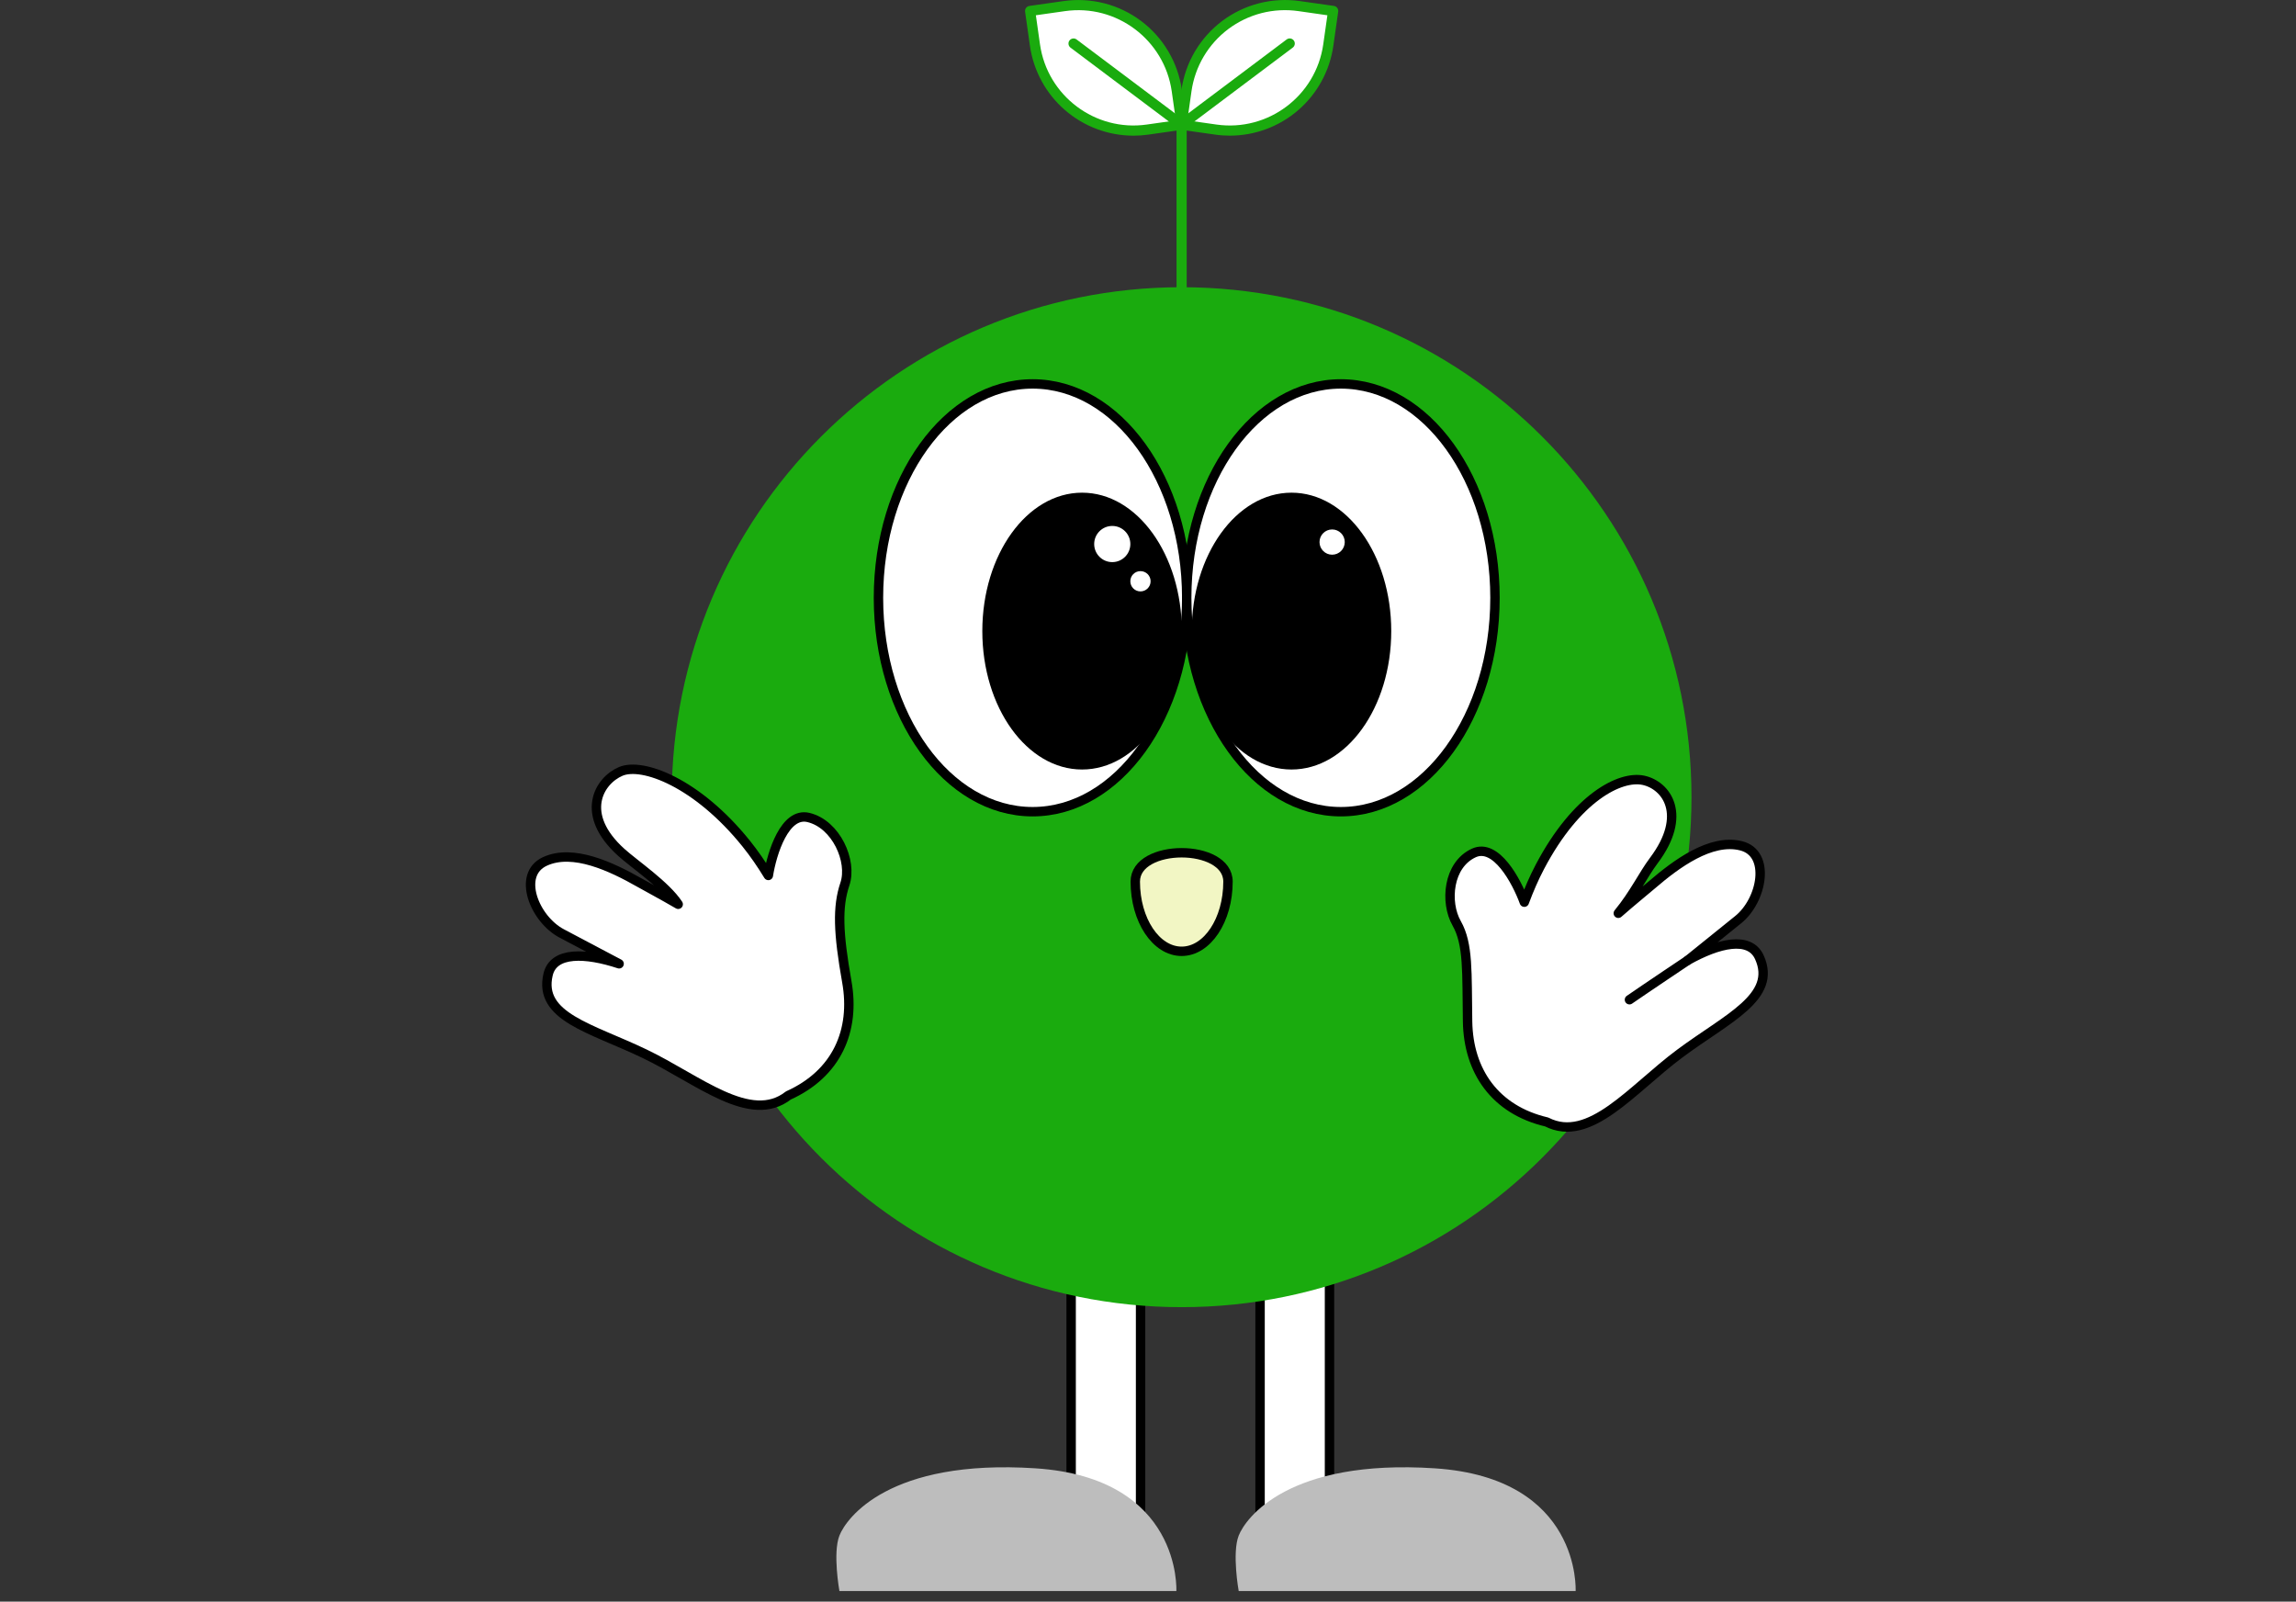 <svg width="390" height="272" viewBox="0 0 390 272" fill="none" xmlns="http://www.w3.org/2000/svg">
<rect x="0" y="0" width="390" height="272" fill="#333333" stroke="none"/>
<g clip-path="url(#clip0_564_4318)">
<path d="M187.843 208.433C184.587 208.433 181.944 211.073 181.944 214.332V256.907H193.739V214.332C193.739 211.076 191.1 208.433 187.84 208.433H187.843Z" fill="white" stroke="black" stroke-width="1.598" stroke-linecap="round" stroke-linejoin="round"/>
<path d="M219.934 208.433C216.678 208.433 214.035 211.073 214.035 214.332V256.907H225.83V214.332C225.83 211.076 223.191 208.433 219.931 208.433H219.934Z" fill="white" stroke="black" stroke-width="1.598" stroke-linecap="round" stroke-linejoin="round"/>
<path d="M210.407 270.201H267.637C267.637 270.201 268.641 251.002 243.731 249.363C218.818 247.723 211.573 257.825 210.407 260.787C209.241 263.749 210.407 270.201 210.407 270.201Z" fill="#BDBDBD"/>
<path d="M142.585 270.201H199.815C199.815 270.201 200.818 251.002 175.909 249.363C150.996 247.723 143.751 257.825 142.585 260.787C141.418 263.749 142.585 270.201 142.585 270.201Z" fill="#BDBDBD"/>
<path d="M206.509 22.011L200.709 21.187L201.533 15.387C201.847 13.188 202.588 11.076 203.719 9.165C204.85 7.254 206.343 5.586 208.12 4.253C209.893 2.921 211.913 1.949 214.063 1.4C216.214 0.847 218.451 0.725 220.646 1.039L226.443 1.863L225.619 7.663C224.986 12.102 222.618 16.106 219.036 18.797C215.45 21.487 210.945 22.644 206.509 22.015V22.011Z" fill="white"/>
<path d="M208.931 23.04C208.081 23.04 207.23 22.98 206.39 22.858L200.59 22.034C200.363 22.002 200.159 21.88 200.021 21.698C199.884 21.516 199.826 21.286 199.858 21.059L200.683 15.262C201.012 12.952 201.792 10.731 202.98 8.724C204.169 6.717 205.738 4.963 207.604 3.56C209.471 2.16 211.592 1.141 213.852 0.559C216.111 -0.019 218.463 -0.15 220.773 0.179L226.57 1.003C226.682 1.019 226.791 1.058 226.89 1.115C226.989 1.173 227.072 1.249 227.142 1.339C227.209 1.428 227.261 1.534 227.289 1.642C227.318 1.751 227.324 1.866 227.308 1.978L226.484 7.775C225.88 12.003 223.777 15.873 220.553 18.675C217.329 21.478 213.206 23.027 208.934 23.037L208.931 23.04ZM201.689 20.449L206.633 21.152C215.389 22.398 223.522 16.291 224.768 7.535L225.471 2.592L220.531 1.885C218.444 1.588 216.322 1.703 214.28 2.227C212.238 2.751 210.324 3.672 208.637 4.934C206.952 6.199 205.534 7.781 204.46 9.596C203.386 11.408 202.683 13.415 202.386 15.502L201.686 20.449H201.689Z" fill="#1AAB0E"/>
<path d="M200.712 22.043C200.53 22.043 200.354 21.986 200.207 21.88C200.06 21.775 199.948 21.625 199.891 21.452C199.833 21.279 199.83 21.094 199.885 20.922C199.939 20.749 200.044 20.596 200.191 20.487L218.55 6.701C218.64 6.634 218.745 6.583 218.854 6.554C218.962 6.525 219.077 6.519 219.189 6.535C219.301 6.551 219.41 6.589 219.509 6.647C219.608 6.704 219.691 6.781 219.761 6.87C219.828 6.96 219.879 7.065 219.908 7.174C219.937 7.283 219.943 7.398 219.927 7.51C219.911 7.621 219.873 7.73 219.816 7.829C219.758 7.928 219.681 8.011 219.592 8.082L201.233 21.864C201.083 21.976 200.904 22.037 200.715 22.037L200.712 22.043Z" fill="#1AAB0E"/>
<path d="M174.975 1.863L180.775 1.039C185.213 0.406 189.719 1.566 193.301 4.257C196.887 6.947 199.255 10.951 199.884 15.39L200.709 21.19L194.909 22.015C190.47 22.647 185.964 21.487 182.382 18.797C178.797 16.106 176.429 12.102 175.799 7.663L174.975 1.863Z" fill="white"/>
<path d="M192.496 23.04C188.223 23.031 184.101 21.481 180.876 18.678C177.652 15.876 175.549 12.006 174.945 7.778L174.121 1.981C174.105 1.869 174.111 1.754 174.14 1.646C174.169 1.537 174.217 1.432 174.287 1.342C174.354 1.253 174.44 1.176 174.539 1.118C174.639 1.061 174.744 1.022 174.859 1.007L180.659 0.182C182.969 -0.147 185.321 -0.016 187.581 0.562C189.84 1.141 191.962 2.16 193.828 3.563C195.694 4.963 197.267 6.717 198.452 8.727C199.641 10.734 200.421 12.958 200.75 15.265L201.574 21.062C201.606 21.289 201.549 21.519 201.411 21.701C201.274 21.883 201.069 22.005 200.843 22.037L195.042 22.864C194.202 22.983 193.352 23.043 192.502 23.043L192.496 23.04ZM175.952 2.592L176.655 7.535C177.901 16.288 186.037 22.398 194.79 21.152L199.734 20.449L199.031 15.505C197.781 6.752 189.645 0.642 180.896 1.889L175.952 2.592Z" fill="#1AAB0E"/>
<path d="M200.712 22.043C200.523 22.043 200.344 21.983 200.194 21.871L181.835 8.088C181.746 8.021 181.669 7.935 181.612 7.836C181.554 7.736 181.516 7.631 181.5 7.516C181.468 7.289 181.525 7.059 181.663 6.877C181.8 6.695 182.005 6.573 182.232 6.541C182.459 6.509 182.689 6.567 182.871 6.704L201.229 20.487C201.373 20.596 201.482 20.749 201.536 20.922C201.591 21.094 201.587 21.279 201.53 21.452C201.472 21.625 201.364 21.775 201.214 21.88C201.067 21.986 200.891 22.043 200.709 22.043H200.712Z" fill="#1AAB0E"/>
<path d="M200.712 65.158C200.482 65.158 200.265 65.043 200.102 64.842C199.939 64.641 199.85 64.366 199.85 64.078V20.426C199.85 20.139 199.939 19.867 200.102 19.663C200.265 19.461 200.482 19.346 200.712 19.346C200.943 19.346 201.16 19.461 201.323 19.663C201.486 19.864 201.575 20.139 201.575 20.426V64.078C201.575 64.366 201.486 64.638 201.323 64.842C201.16 65.043 200.943 65.158 200.712 65.158Z" fill="#1AAB0E"/>
<path d="M200.71 221.992C248.542 221.992 287.317 183.217 287.317 135.385C287.317 87.553 248.542 48.778 200.71 48.778C152.878 48.778 114.103 87.553 114.103 135.385C114.103 183.217 152.878 221.992 200.71 221.992Z" fill="#1AAB0E"/>
<path d="M175.397 137.849C189.857 137.849 201.579 121.586 201.579 101.524C201.579 81.463 189.857 65.2 175.397 65.2C160.938 65.2 149.216 81.463 149.216 101.524C149.216 121.586 160.938 137.849 175.397 137.849Z" fill="white" stroke="black" stroke-width="1.598" stroke-miterlimit="10"/>
<path d="M183.801 130.684C193.158 130.684 200.744 120.16 200.744 107.177C200.744 94.195 193.158 83.67 183.801 83.67C174.443 83.67 166.857 94.195 166.857 107.177C166.857 120.16 174.443 130.684 183.801 130.684Z" fill="black"/>
<path d="M188.93 95.463C190.626 95.463 192.001 94.088 192.001 92.391C192.001 90.695 190.626 89.321 188.93 89.321C187.234 89.321 185.859 90.695 185.859 92.391C185.859 94.088 187.234 95.463 188.93 95.463Z" fill="white"/>
<path d="M193.72 100.438C194.672 100.438 195.443 99.667 195.443 98.715C195.443 97.764 194.672 96.993 193.72 96.993C192.769 96.993 191.998 97.764 191.998 98.715C191.998 99.667 192.769 100.438 193.72 100.438Z" fill="white"/>
<path d="M227.757 137.849C242.216 137.849 253.938 121.586 253.938 101.524C253.938 81.463 242.216 65.2 227.757 65.2C213.297 65.2 201.575 81.463 201.575 101.524C201.575 121.586 213.297 137.849 227.757 137.849Z" fill="white" stroke="black" stroke-width="1.598" stroke-miterlimit="10"/>
<path d="M219.375 130.684C228.732 130.684 236.318 120.16 236.318 107.177C236.318 94.195 228.732 83.67 219.375 83.67C210.017 83.67 202.432 94.195 202.432 107.177C202.432 120.16 210.017 130.684 219.375 130.684Z" fill="black"/>
<path d="M226.277 94.203C227.461 94.203 228.421 93.243 228.421 92.059C228.421 90.875 227.461 89.915 226.277 89.915C225.093 89.915 224.133 90.875 224.133 92.059C224.133 93.243 225.093 94.203 226.277 94.203Z" fill="white"/>
<path d="M137.322 138.83C133.311 137.865 131.119 144.857 130.512 148.676C129.349 146.768 128.09 144.93 126.741 143.256C118.423 132.921 109.13 129.432 105.433 131.01C101.735 132.592 98.342 138.274 105.538 144.761C107.778 146.781 113.118 150.385 115.199 153.571C112.444 151.97 110.038 150.698 108.625 149.896C103.905 147.215 97.341 144.077 92.548 146.301C87.755 148.525 90.768 156.102 95.453 158.547C97.354 159.541 101.231 161.589 105.164 163.679C99.521 161.819 94.028 161.535 93.098 165.507C91.417 172.691 100.342 174.566 109.491 178.954C118.64 183.341 127.454 191.094 133.915 186.039C142.153 182.328 145.311 175.004 143.841 166.731C142.371 158.457 142.208 154.003 143.515 150.13C144.822 146.253 142.029 139.961 137.322 138.83Z" fill="white" stroke="black" stroke-width="1.598" stroke-linecap="round" stroke-linejoin="round"/>
<path d="M250.352 144.853C254.104 143.14 257.593 149.586 258.92 153.216C259.696 151.123 260.581 149.078 261.585 147.177C267.775 135.442 275.22 131.671 279.151 132.515C283.082 133.359 286.74 138.405 280.915 146.148C279.103 148.557 277.598 151.797 274.885 155.098C277.281 152.999 279.403 151.292 280.634 150.235C284.753 146.7 290.598 142.367 295.727 143.636C300.855 144.904 299.347 152.916 295.215 156.21C293.538 157.546 290.128 160.301 286.664 163.103C291.847 160.199 297.187 158.869 298.858 162.592C301.881 169.322 293.477 172.869 285.334 178.922C277.192 184.977 270.021 194.27 262.716 190.541C253.922 188.473 249.422 181.887 249.285 173.486C249.147 165.085 249.451 160.352 247.428 156.798C245.405 153.245 245.945 146.863 250.352 144.853Z" fill="white" stroke="black" stroke-width="1.598" stroke-linecap="round" stroke-linejoin="round"/>
<path d="M286.664 163.104C286.664 163.104 279.631 167.808 276.78 169.78L286.664 163.104Z" fill="white"/>
<path d="M286.664 163.104C286.664 163.104 279.631 167.808 276.78 169.78" stroke="black" stroke-width="1.598" stroke-linecap="round" stroke-linejoin="round"/>
<path d="M208.587 149.724C208.587 156.259 205.062 161.557 200.713 161.557C196.364 161.557 192.839 156.259 192.839 149.724C192.839 143.189 208.587 143.189 208.587 149.724Z" fill="#F2F6C4" stroke="black" stroke-width="1.598" stroke-linecap="round" stroke-linejoin="round"/>
</g>
<defs>
<clipPath id="clip0_564_4318">
<rect width="210.964" height="271" fill="white" transform="translate(89.323)"/>
</clipPath>
</defs>
</svg>
